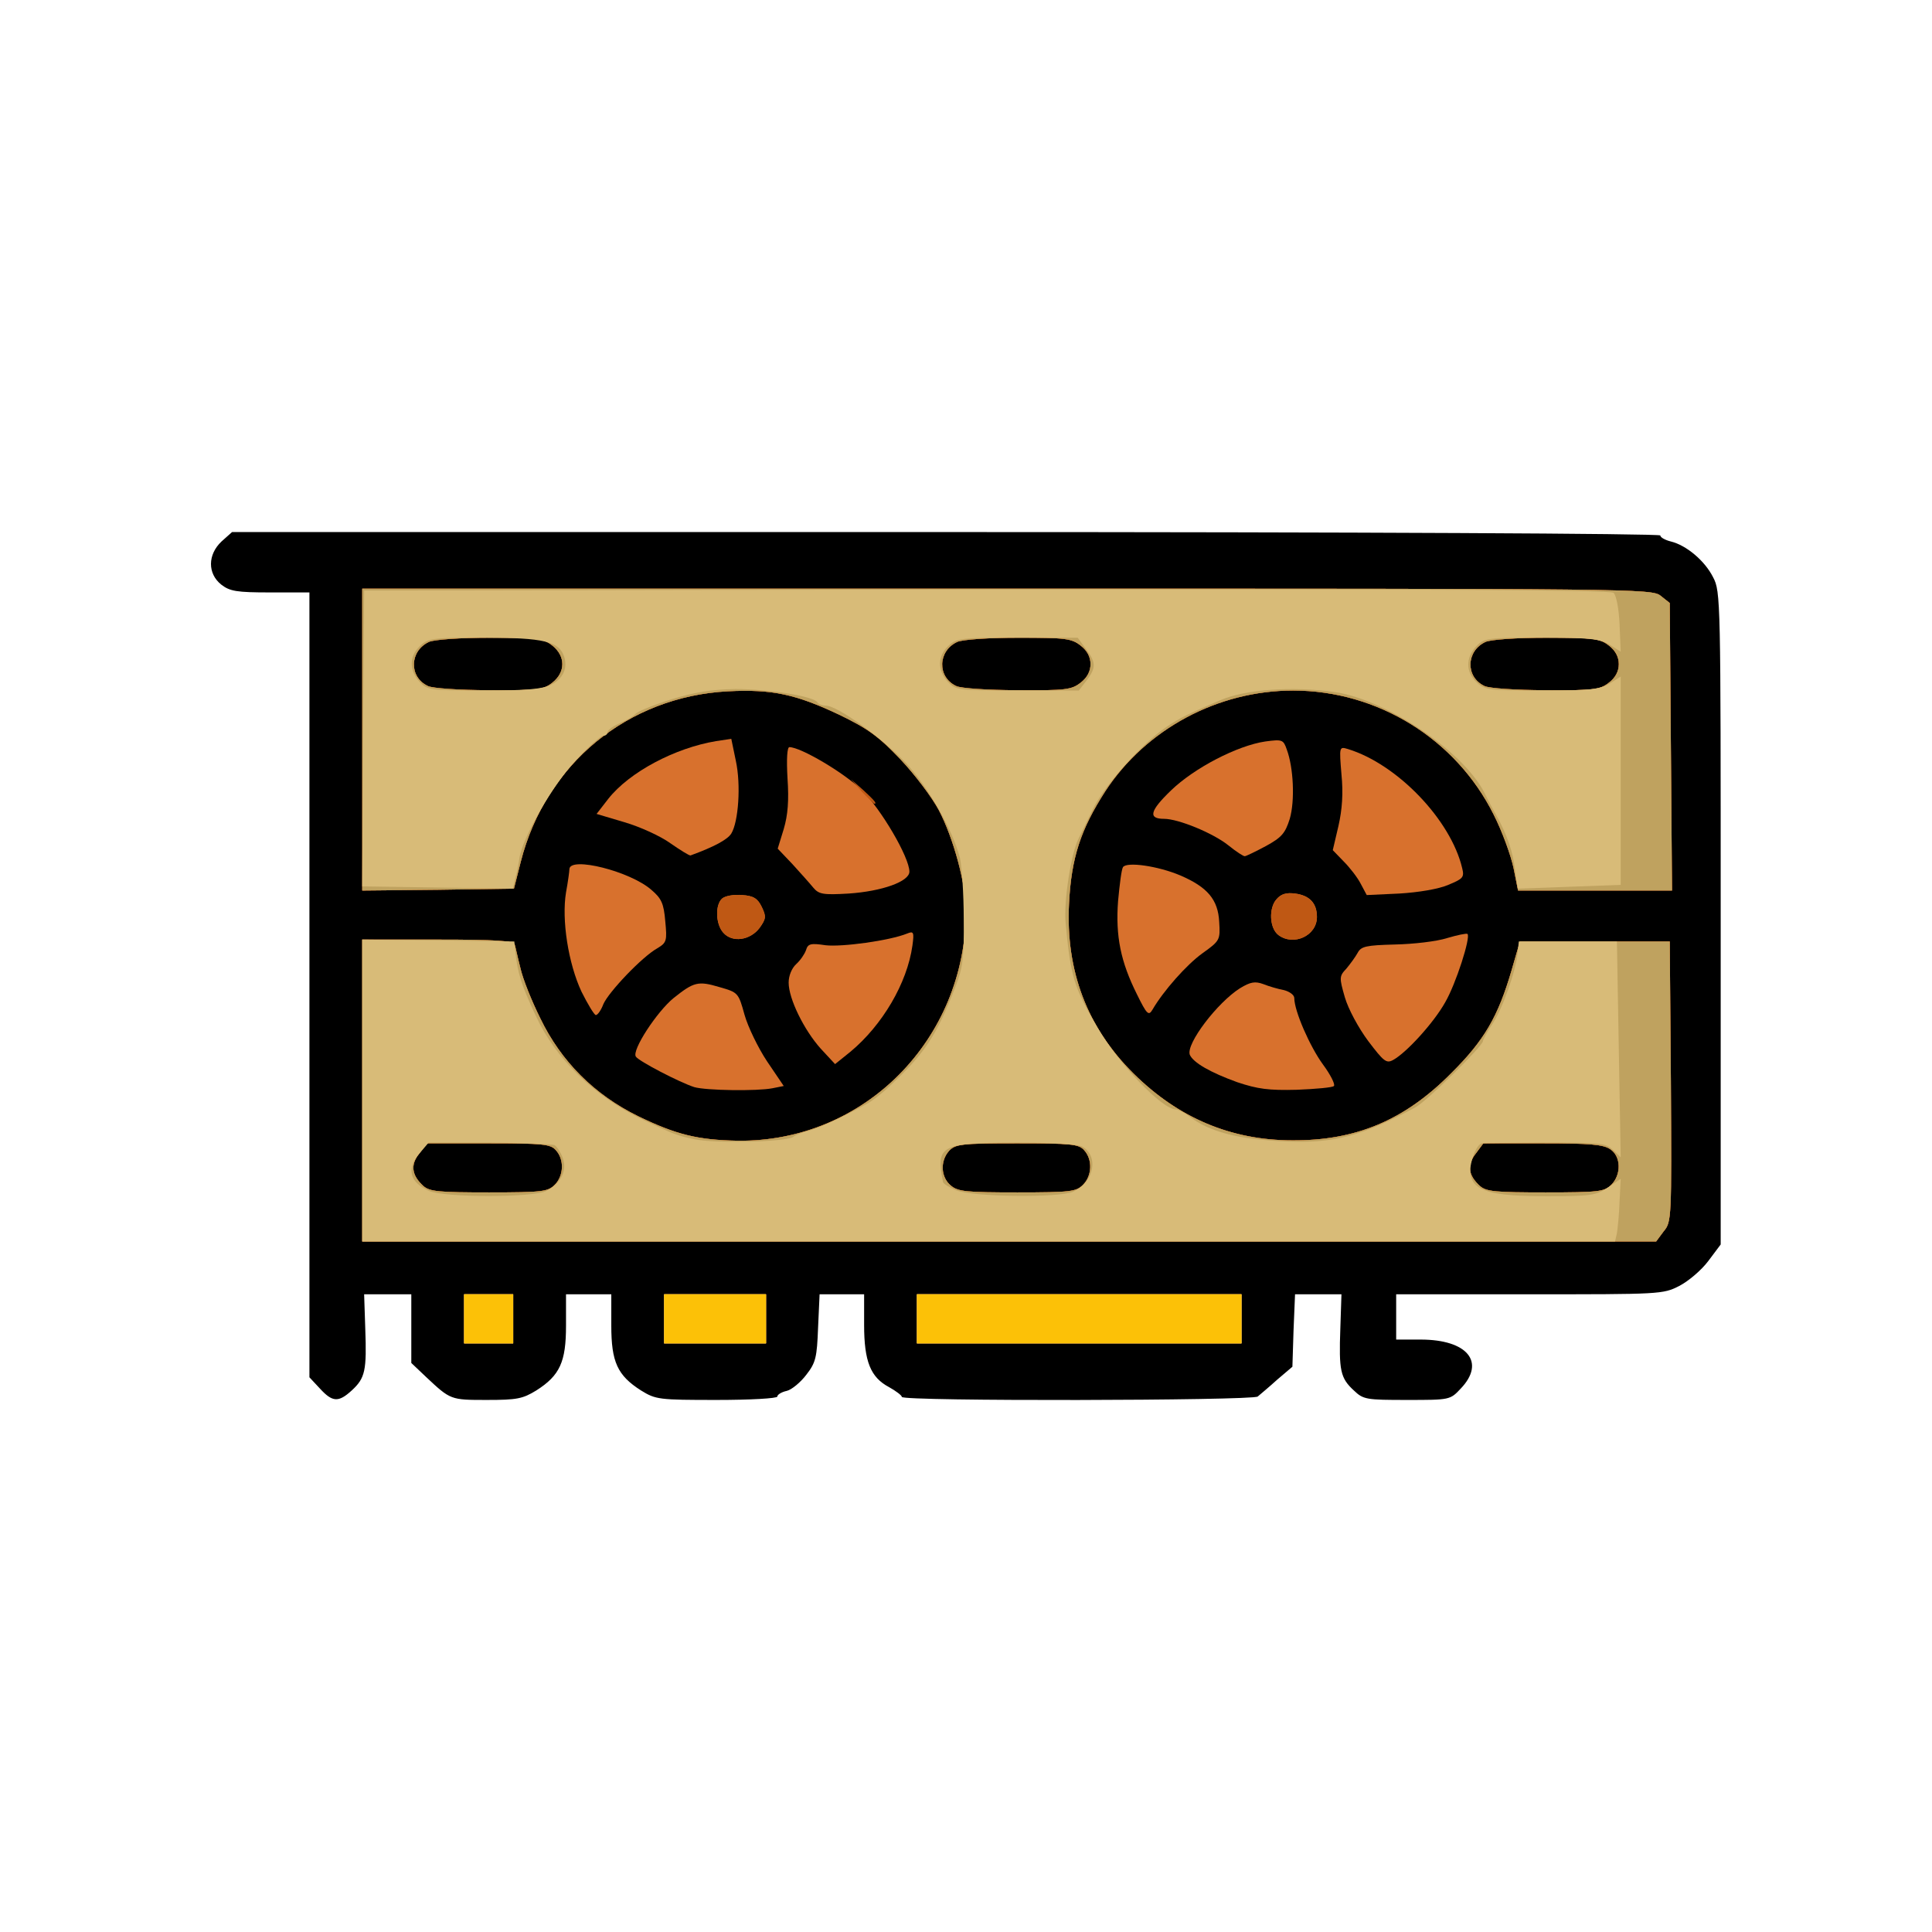 <!DOCTYPE svg PUBLIC "-//W3C//DTD SVG 20010904//EN" "http://www.w3.org/TR/2001/REC-SVG-20010904/DTD/svg10.dtd">
<svg version="1.0" xmlns="http://www.w3.org/2000/svg" width="512px" height="512px" viewBox="0 0 5120 5120" preserveAspectRatio="xMidYMid meet">
<g id="layer101" fill="#000000" stroke="none">
 <path d="M848 3680 l-28 -30 0 -1040 0 -1040 -104 0 c-89 0 -107 -3 -130 -21 -36 -29 -36 -79 1 -114 l28 -25 1892 0 c1102 0 1893 4 1893 9 0 5 12 12 28 16 41 10 90 51 112 95 20 38 20 60 20 904 l0 864 -33 44 c-18 24 -52 53 -77 66 -43 22 -51 22 -397 22 l-353 0 0 60 0 60 65 0 c124 0 173 60 106 130 -28 30 -29 30 -142 30 -108 0 -116 -1 -141 -25 -36 -33 -40 -53 -36 -164 l3 -91 -62 0 -61 0 -4 96 -3 96 -40 34 c-22 20 -45 39 -52 45 -15 11 -943 13 -943 1 0 -4 -16 -16 -34 -26 -49 -26 -66 -68 -66 -165 l0 -81 -59 0 -59 0 -4 88 c-3 79 -6 93 -31 125 -15 20 -39 40 -52 43 -14 3 -25 10 -25 15 0 5 -72 9 -160 9 -154 0 -162 -1 -201 -25 -63 -40 -79 -76 -79 -172 l0 -83 -60 0 -60 0 0 83 c0 96 -16 132 -79 172 -36 22 -51 25 -131 25 -96 0 -96 0 -161 -61 l-39 -37 0 -91 0 -91 -62 0 -63 0 3 91 c4 111 0 131 -36 164 -35 32 -51 31 -84 -5z"/>
 </g>
<g id="layer102" fill="#d8712d" stroke="none">
 <path d="M1230 3495 l0 -65 65 0 65 0 0 65 0 65 -65 0 -65 0 0 -65z"/>
 <path d="M1760 3495 l0 -65 135 0 135 0 0 65 0 65 -135 0 -135 0 0 -65z"/>
 <path d="M2430 3495 l0 -65 430 0 430 0 0 65 0 65 -430 0 -430 0 0 -65z"/>
 <path d="M960 2890 l0 -400 200 0 c152 0 201 3 204 13 2 6 8 35 15 62 6 28 30 88 53 134 55 114 143 202 259 259 101 49 158 63 264 65 335 4 604 -268 605 -609 0 -70 -33 -193 -72 -267 -18 -34 -64 -95 -102 -135 -58 -61 -86 -81 -160 -117 -116 -55 -179 -69 -297 -63 -265 14 -483 192 -549 452 l-18 71 -201 3 -201 2 0 -400 0 -400 1709 0 c1667 0 1709 0 1732 19 l24 19 3 381 3 381 -204 0 -204 0 -12 -60 c-7 -33 -30 -97 -53 -142 -100 -200 -307 -328 -531 -328 -200 0 -390 102 -498 267 -65 101 -90 176 -96 298 -9 178 48 328 171 450 119 118 259 177 421 177 168 1 297 -53 420 -177 89 -88 125 -151 161 -274 l22 -76 198 0 199 0 3 371 c2 363 2 372 -19 397 l-20 27 -1715 0 -1714 0 0 -400z m510 250 c24 -24 26 -67 3 -92 -14 -16 -34 -18 -179 -18 l-163 0 -20 27 c-24 30 -20 58 11 86 17 15 42 17 174 17 141 0 156 -2 174 -20z m1400 0 c24 -24 26 -67 3 -92 -14 -16 -34 -18 -178 -18 -148 0 -163 2 -180 20 -24 27 -22 70 5 92 19 16 42 18 176 18 141 0 156 -2 174 -20z m1400 0 c27 -27 26 -75 -2 -94 -18 -13 -54 -16 -179 -16 l-158 0 -20 27 c-24 30 -20 58 11 86 17 15 42 17 174 17 141 0 156 -2 174 -20z m-2806 -1331 c35 -28 35 -70 0 -98 -24 -19 -40 -21 -165 -21 -80 0 -148 5 -162 11 -52 24 -54 93 -3 117 11 6 85 11 162 11 128 1 144 -1 168 -20z m1400 0 c17 -13 26 -30 26 -49 0 -19 -9 -36 -26 -49 -24 -19 -40 -21 -165 -21 -80 0 -148 5 -162 11 -52 24 -54 93 -3 117 11 6 85 11 162 11 128 1 144 -1 168 -20z m1400 0 c17 -13 26 -30 26 -49 0 -19 -9 -36 -26 -49 -24 -19 -40 -21 -165 -21 -80 0 -148 5 -162 11 -52 24 -54 93 -3 117 11 6 85 11 162 11 128 1 144 -1 168 -20z"/>
 <path d="M1840 2881 c-38 -12 -148 -69 -155 -81 -11 -17 56 -119 100 -155 54 -43 65 -46 122 -29 49 14 50 15 66 73 9 32 36 88 60 124 l44 65 -30 6 c-41 8 -176 6 -207 -3z"/>
 <path d="M3279 2868 c-72 -26 -117 -52 -126 -73 -10 -29 73 -138 133 -176 28 -17 40 -19 62 -11 15 6 39 13 55 16 15 4 27 13 27 21 0 34 41 128 76 176 20 27 33 53 29 57 -3 4 -48 8 -98 10 -75 2 -104 -2 -158 -20z"/>
 <path d="M2175 2779 c-44 -49 -85 -132 -85 -175 0 -18 8 -38 20 -49 11 -10 22 -26 26 -37 5 -17 12 -19 52 -13 43 5 169 -12 216 -31 17 -7 19 -4 14 32 -14 100 -80 211 -164 281 l-41 33 -38 -41z"/>
 <path d="M3626 2759 c-26 -35 -53 -85 -62 -116 -15 -52 -15 -56 4 -76 10 -12 24 -31 30 -42 9 -17 22 -20 99 -22 48 -1 110 -8 138 -17 27 -8 51 -13 54 -11 9 9 -31 133 -59 181 -30 54 -103 134 -138 153 -18 10 -25 4 -66 -50z"/>
 <path d="M1541 2628 c-35 -75 -53 -190 -41 -263 5 -27 9 -56 9 -62 2 -34 161 6 217 55 27 23 33 36 37 83 5 52 4 57 -21 72 -41 23 -129 116 -143 148 -6 16 -15 29 -20 29 -4 0 -21 -28 -38 -62z"/>
 <path d="M3013 2635 c-43 -86 -57 -154 -50 -247 4 -43 9 -84 13 -90 10 -15 93 -3 152 22 72 31 100 64 103 123 3 48 2 50 -44 83 -42 30 -104 100 -133 150 -10 17 -15 12 -41 -41z"/>
 <path d="M1917 2472 c-21 -23 -22 -75 -3 -91 8 -7 32 -11 53 -9 30 2 41 9 52 32 12 25 11 31 -6 55 -25 33 -72 40 -96 13z"/>
 <path d="M3388 2478 c-24 -18 -26 -72 -5 -95 12 -14 26 -18 49 -15 39 5 58 26 58 62 0 50 -62 78 -102 48z"/>
 <path d="M2155 2352 c-9 -11 -34 -39 -55 -62 l-39 -41 16 -52 c11 -37 14 -76 10 -134 -3 -52 -1 -83 5 -83 30 0 145 68 191 113 52 51 127 179 127 217 0 26 -72 52 -161 58 -68 4 -79 2 -94 -16z"/>
 <path d="M3606 2342 c-8 -16 -29 -43 -45 -59 l-29 -30 15 -64 c10 -44 13 -87 8 -137 -6 -73 -6 -74 17 -67 131 40 273 188 303 316 6 24 2 28 -37 44 -25 11 -79 20 -130 23 l-86 4 -16 -30z"/>
 <path d="M1777 2235 c-26 -19 -81 -44 -122 -56 l-74 -22 31 -40 c56 -71 177 -135 286 -153 l40 -6 12 58 c14 64 7 162 -12 193 -10 16 -45 35 -108 58 -3 1 -27 -14 -53 -32z"/>
 <path d="M3255 2240 c-40 -32 -132 -70 -170 -70 -43 0 -38 -21 18 -75 62 -60 176 -119 250 -130 45 -6 48 -5 57 21 18 48 22 136 8 184 -12 38 -21 49 -63 72 -28 15 -53 27 -56 27 -3 1 -23 -12 -44 -29z"/>
 </g>
<g id="layer103" fill="#bf5814" stroke="none">
 <path d="M1230 3495 l0 -65 65 0 65 0 0 65 0 65 -65 0 -65 0 0 -65z"/>
 <path d="M1760 3495 l0 -65 135 0 135 0 0 65 0 65 -135 0 -135 0 0 -65z"/>
 <path d="M2430 3495 l0 -65 430 0 430 0 0 65 0 65 -430 0 -430 0 0 -65z"/>
 <path d="M960 2890 l0 -400 200 0 c152 0 201 3 204 13 2 6 8 35 15 62 6 28 30 88 53 134 55 114 143 202 259 259 101 49 158 63 264 65 335 4 604 -268 605 -609 0 -70 -33 -193 -72 -267 -18 -34 -64 -95 -102 -135 -58 -61 -86 -81 -160 -117 -116 -55 -179 -69 -297 -63 -265 14 -483 192 -549 452 l-18 71 -201 3 -201 2 0 -400 0 -400 1709 0 c1667 0 1709 0 1732 19 l24 19 3 381 3 381 -204 0 -204 0 -12 -60 c-7 -33 -30 -97 -53 -142 -100 -200 -307 -328 -531 -328 -200 0 -390 102 -498 267 -65 101 -90 176 -96 298 -9 178 48 328 171 450 119 118 259 177 421 177 168 1 297 -53 420 -177 89 -88 125 -151 161 -274 l22 -76 198 0 199 0 3 371 c2 363 2 372 -19 397 l-20 27 -1715 0 -1714 0 0 -400z m510 250 c24 -24 26 -67 3 -92 -14 -16 -34 -18 -179 -18 l-163 0 -20 27 c-24 30 -20 58 11 86 17 15 42 17 174 17 141 0 156 -2 174 -20z m1400 0 c24 -24 26 -67 3 -92 -14 -16 -34 -18 -178 -18 -148 0 -163 2 -180 20 -24 27 -22 70 5 92 19 16 42 18 176 18 141 0 156 -2 174 -20z m1400 0 c27 -27 26 -75 -2 -94 -18 -13 -54 -16 -179 -16 l-158 0 -20 27 c-24 30 -20 58 11 86 17 15 42 17 174 17 141 0 156 -2 174 -20z m-2806 -1331 c35 -28 35 -70 0 -98 -24 -19 -40 -21 -165 -21 -80 0 -148 5 -162 11 -52 24 -54 93 -3 117 11 6 85 11 162 11 128 1 144 -1 168 -20z m1400 0 c17 -13 26 -30 26 -49 0 -19 -9 -36 -26 -49 -24 -19 -40 -21 -165 -21 -80 0 -148 5 -162 11 -52 24 -54 93 -3 117 11 6 85 11 162 11 128 1 144 -1 168 -20z m1400 0 c17 -13 26 -30 26 -49 0 -19 -9 -36 -26 -49 -24 -19 -40 -21 -165 -21 -80 0 -148 5 -162 11 -52 24 -54 93 -3 117 11 6 85 11 162 11 128 1 144 -1 168 -20z"/>
 <path d="M1917 2472 c-21 -23 -22 -75 -3 -91 8 -7 32 -11 53 -9 30 2 41 9 52 32 12 25 11 31 -6 55 -25 33 -72 40 -96 13z"/>
 <path d="M3388 2478 c-24 -18 -26 -72 -5 -95 12 -14 26 -18 49 -15 39 5 58 26 58 62 0 50 -62 78 -102 48z"/>
 <path d="M2284 2098 l-29 -33 33 29 c30 28 37 36 29 36 -2 0 -16 -15 -33 -32z"/>
 </g>
<g id="layer104" fill="#bfa25f" stroke="none">
 <path d="M1230 3495 l0 -65 65 0 65 0 0 65 0 65 -65 0 -65 0 0 -65z"/>
 <path d="M1760 3495 l0 -65 135 0 135 0 0 65 0 65 -135 0 -135 0 0 -65z"/>
 <path d="M2430 3495 l0 -65 430 0 430 0 0 65 0 65 -430 0 -430 0 0 -65z"/>
 <path d="M960 2890 l0 -400 200 0 c152 0 201 3 204 13 2 6 8 35 15 62 6 28 30 88 53 134 55 114 143 202 259 259 101 49 158 63 264 65 335 4 604 -268 605 -609 0 -70 -33 -193 -72 -267 -18 -34 -64 -95 -102 -135 -58 -61 -86 -81 -160 -117 -116 -55 -179 -69 -297 -63 -265 14 -483 192 -549 452 l-18 71 -201 3 -201 2 0 -400 0 -400 1709 0 c1667 0 1709 0 1732 19 l24 19 3 381 3 381 -204 0 -204 0 -12 -60 c-7 -33 -30 -97 -53 -142 -100 -200 -307 -328 -531 -328 -200 0 -390 102 -498 267 -65 101 -90 176 -96 298 -9 178 48 328 171 450 119 118 259 177 421 177 168 1 297 -53 420 -177 89 -88 125 -151 161 -274 l22 -76 198 0 199 0 3 371 c2 363 2 372 -19 397 l-20 27 -1715 0 -1714 0 0 -400z m510 250 c24 -24 26 -67 3 -92 -14 -16 -34 -18 -179 -18 l-163 0 -20 27 c-24 30 -20 58 11 86 17 15 42 17 174 17 141 0 156 -2 174 -20z m1400 0 c24 -24 26 -67 3 -92 -14 -16 -34 -18 -178 -18 -148 0 -163 2 -180 20 -24 27 -22 70 5 92 19 16 42 18 176 18 141 0 156 -2 174 -20z m1400 0 c27 -27 26 -75 -2 -94 -18 -13 -54 -16 -179 -16 l-158 0 -20 27 c-24 30 -20 58 11 86 17 15 42 17 174 17 141 0 156 -2 174 -20z m-2806 -1331 c35 -28 35 -70 0 -98 -24 -19 -40 -21 -165 -21 -80 0 -148 5 -162 11 -52 24 -54 93 -3 117 11 6 85 11 162 11 128 1 144 -1 168 -20z m1400 0 c17 -13 26 -30 26 -49 0 -19 -9 -36 -26 -49 -24 -19 -40 -21 -165 -21 -80 0 -148 5 -162 11 -52 24 -54 93 -3 117 11 6 85 11 162 11 128 1 144 -1 168 -20z m1400 0 c17 -13 26 -30 26 -49 0 -19 -9 -36 -26 -49 -24 -19 -40 -21 -165 -21 -80 0 -148 5 -162 11 -52 24 -54 93 -3 117 11 6 85 11 162 11 128 1 144 -1 168 -20z"/>
 </g>
<g id="layer105" fill="#d8bb78" stroke="none">
 <path d="M1230 3495 l0 -65 65 0 65 0 0 65 0 65 -65 0 -65 0 0 -65z"/>
 <path d="M1760 3495 l0 -65 135 0 135 0 0 65 0 65 -135 0 -135 0 0 -65z"/>
 <path d="M2430 3495 l0 -65 430 0 430 0 0 65 0 65 -430 0 -430 0 0 -65z"/>
 <path d="M960 2890 l0 -400 201 2 202 3 3 30 c6 53 15 84 53 165 53 116 156 216 286 278 81 38 88 41 135 51 57 12 245 7 262 -6 7 -6 27 -13 43 -17 26 -7 86 -34 151 -70 12 -6 34 -23 49 -36 104 -95 135 -141 187 -275 20 -51 23 -78 22 -180 0 -66 -5 -138 -10 -161 -20 -77 -86 -192 -147 -256 -64 -66 -179 -148 -208 -148 -10 0 -20 -4 -23 -9 -10 -16 -131 -35 -216 -35 -64 1 -108 8 -173 28 -47 15 -89 32 -93 38 -4 5 -22 16 -40 24 -19 8 -34 19 -34 24 0 6 -5 10 -12 10 -6 0 -39 29 -72 65 -62 66 -143 207 -150 262 -2 15 -7 39 -11 53 l-6 25 -200 -3 -199 -3 2 -392 3 -392 1649 -3 c1152 -1 1653 1 1662 9 7 6 14 40 16 83 l3 73 -30 -19 c-26 -15 -52 -18 -181 -18 -144 0 -151 1 -172 23 -28 30 -28 68 1 95 22 21 33 22 173 22 127 0 153 -3 179 -18 l30 -19 0 276 0 276 -135 5 c-74 3 -136 5 -137 5 -1 0 -4 -22 -8 -49 -5 -47 -21 -94 -50 -146 -8 -14 -22 -40 -31 -59 -57 -111 -260 -247 -397 -267 -113 -16 -238 -7 -304 22 -87 37 -107 47 -141 70 -66 44 -166 156 -196 219 -16 33 -33 68 -38 78 -20 41 -39 165 -34 222 13 142 22 173 85 279 57 97 171 216 207 216 6 0 22 8 35 18 54 42 133 62 259 67 126 5 199 -14 342 -91 29 -16 178 -162 178 -175 0 -4 11 -24 24 -44 27 -39 63 -141 68 -190 l3 -30 130 0 130 0 5 286 5 286 -21 -20 c-19 -18 -33 -19 -180 -19 -87 1 -162 1 -166 2 -15 0 -36 56 -31 83 9 44 54 57 203 57 116 0 130 -2 161 -23 l34 -23 -3 60 c-1 34 -5 71 -7 84 l-5 22 -1660 0 -1660 0 0 -400z m488 266 c39 -20 56 -55 43 -88 -5 -14 -15 -29 -21 -33 -5 -3 -83 -6 -172 -7 l-162 0 -23 27 c-37 42 -28 78 24 101 41 18 276 18 311 0z m1396 2 c56 -25 69 -95 23 -120 -13 -6 -82 -10 -180 -10 -195 1 -207 8 -188 104 0 5 16 14 34 22 41 18 274 21 311 4z m-1384 -1343 c32 -16 45 -44 35 -75 -13 -40 -54 -50 -211 -50 -138 0 -149 1 -171 22 -29 27 -29 65 -1 95 21 22 28 23 170 23 112 0 156 -4 178 -15z m1419 -11 c26 -34 26 -48 -1 -84 l-22 -30 -160 0 c-150 0 -161 1 -183 22 -29 27 -29 65 -1 95 21 22 27 23 184 23 l163 0 20 -26z"/>
 </g>
<g id="layer106" fill="#fcc107" stroke="none">
 <path d="M1230 3495 l0 -65 65 0 65 0 0 65 0 65 -65 0 -65 0 0 -65z"/>
 <path d="M1760 3495 l0 -65 135 0 135 0 0 65 0 65 -135 0 -135 0 0 -65z"/>
 <path d="M2430 3495 l0 -65 430 0 430 0 0 65 0 65 -430 0 -430 0 0 -65z"/>
 </g>

</svg>